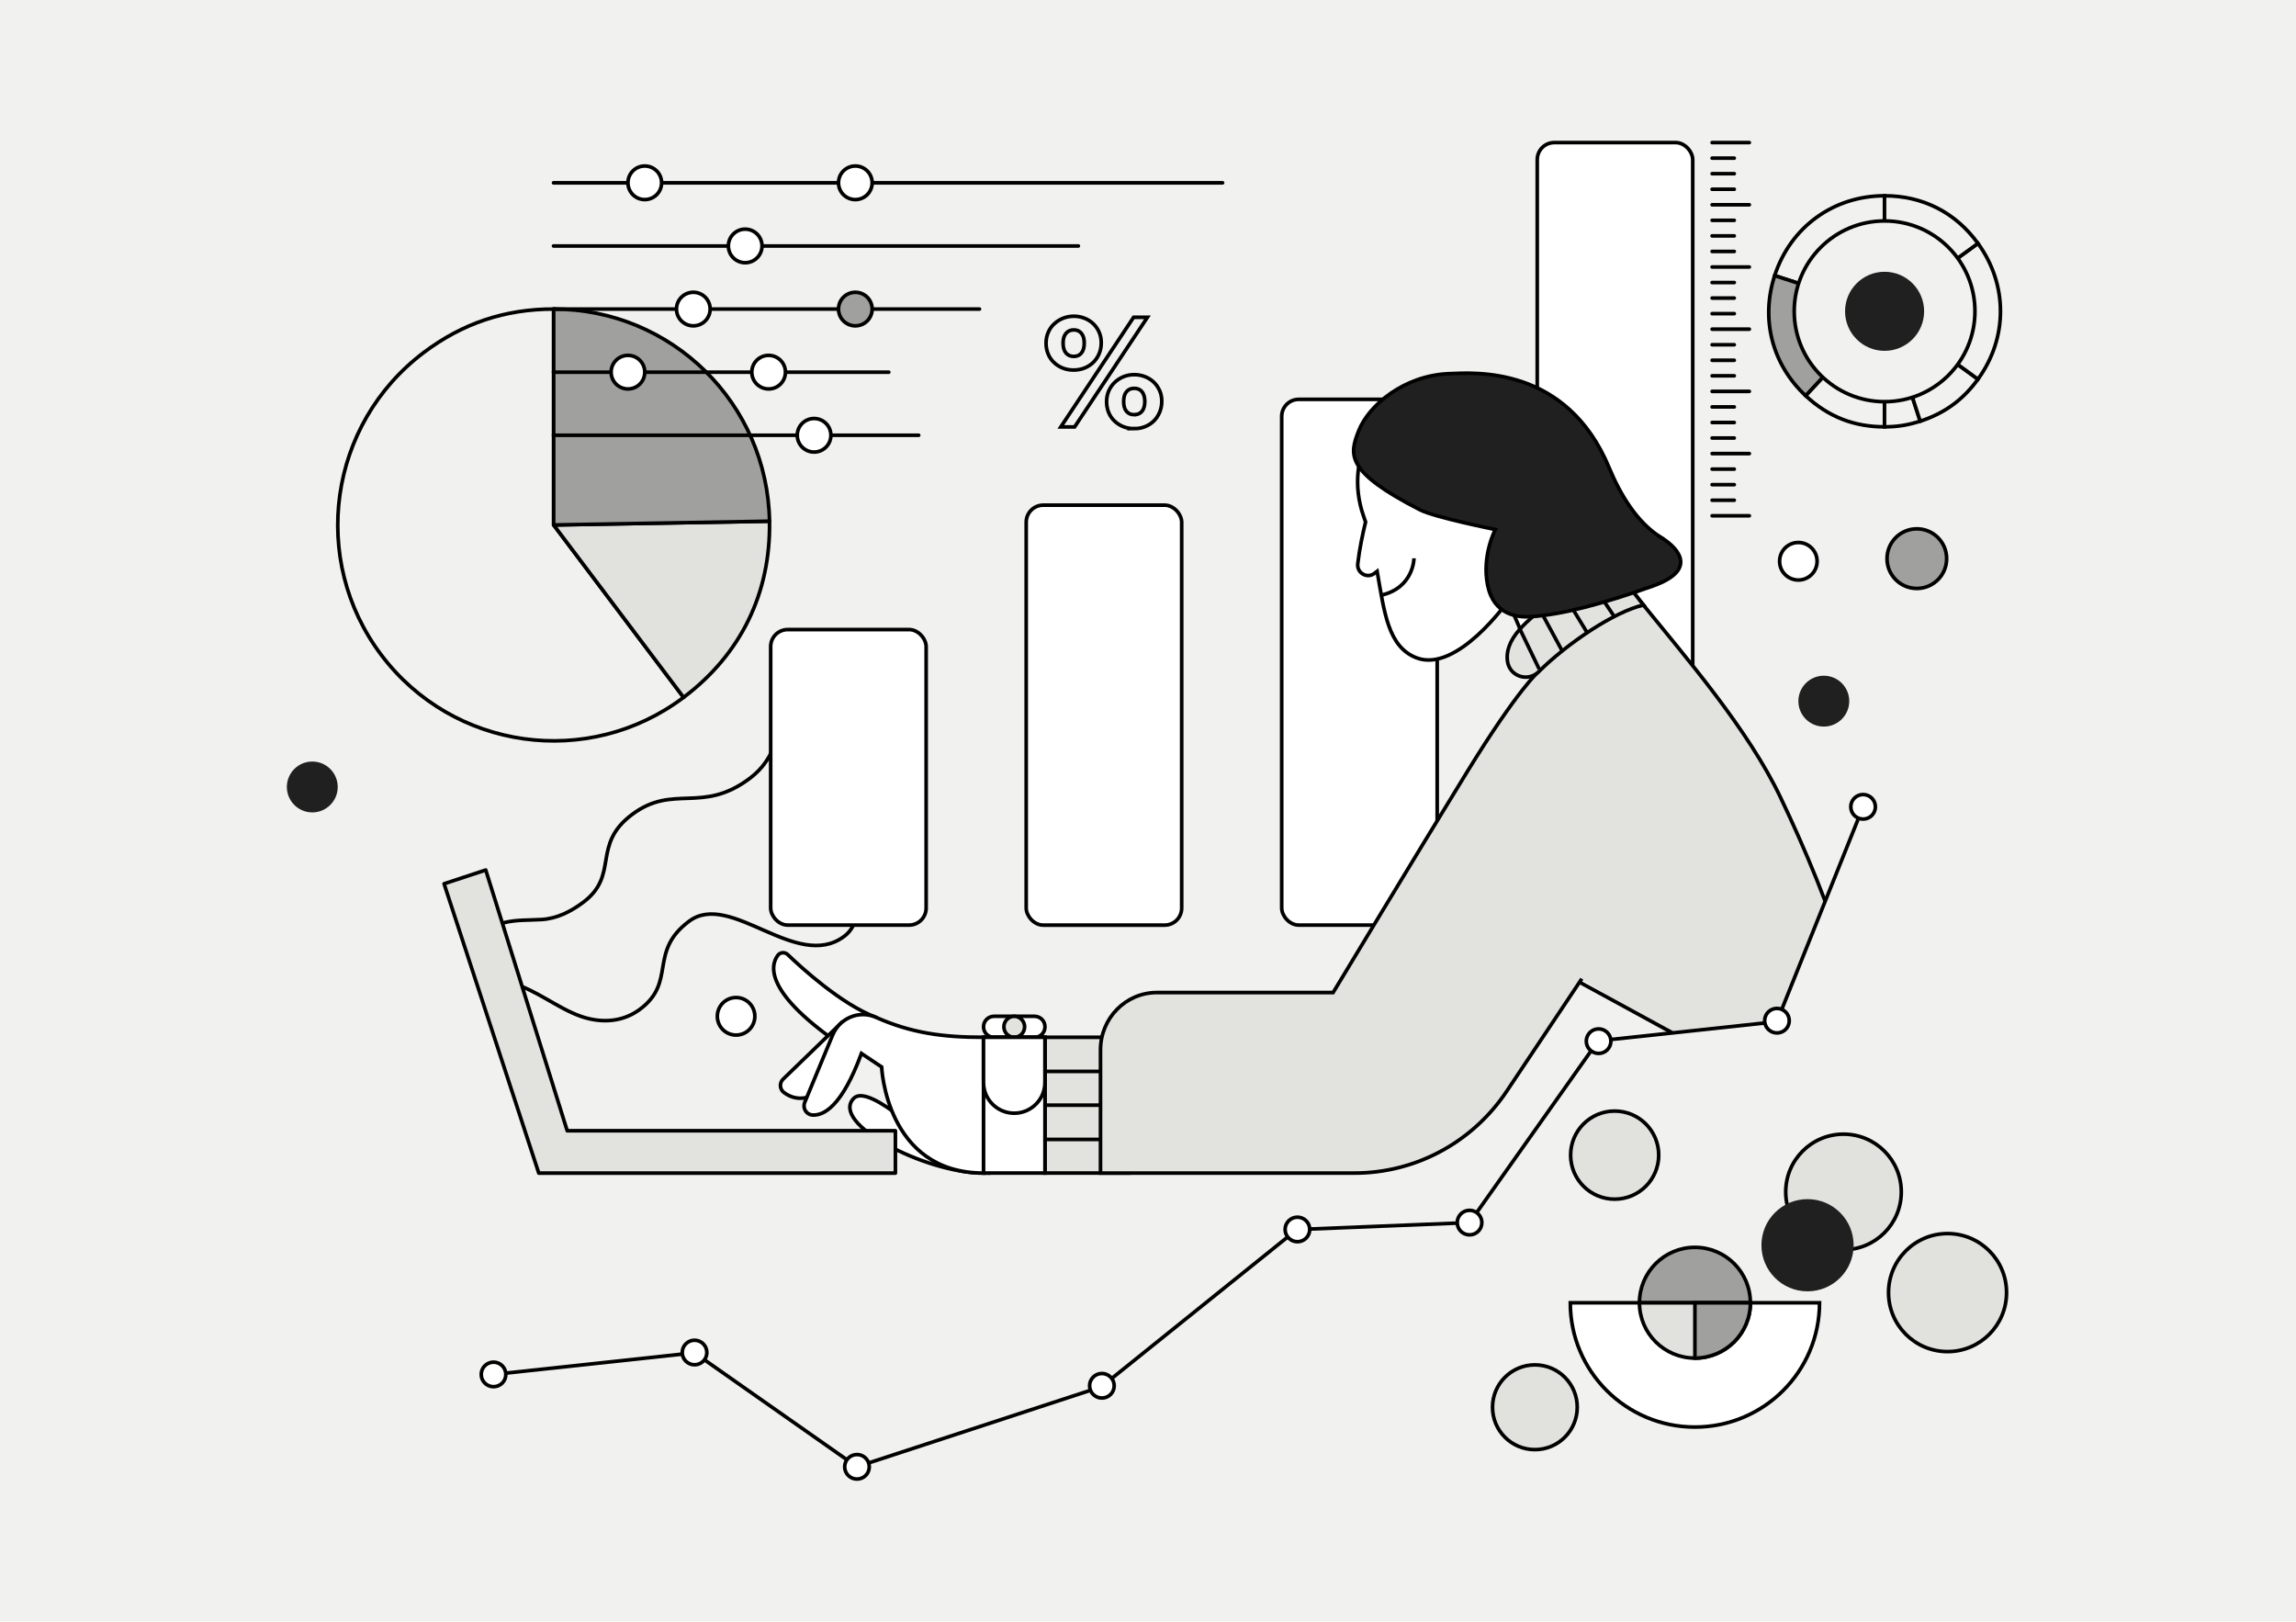 <?xml version="1.0" encoding="UTF-8"?><svg id="Layer_1" xmlns="http://www.w3.org/2000/svg" viewBox="0 0 640 452"><defs><style>.cls-1,.cls-2,.cls-3,.cls-4,.cls-5,.cls-6,.cls-7,.cls-8,.cls-9,.cls-10,.cls-11,.cls-12,.cls-13,.cls-14{stroke:#000;stroke-width:1.01px;}.cls-1,.cls-2,.cls-3,.cls-4,.cls-5,.cls-6,.cls-8,.cls-9,.cls-10,.cls-11{stroke-miterlimit:10;}.cls-1,.cls-15{fill:#202020;}.cls-2,.cls-14{fill:#e1e1dd;}.cls-3,.cls-8,.cls-12{fill:#a0a09e;}.cls-4,.cls-9,.cls-16{fill:#fff;}.cls-5,.cls-13,.cls-17{fill:#e2e2de;}.cls-6,.cls-18{fill:#f1f1ef;}.cls-7,.cls-10,.cls-11{fill:none;}.cls-8,.cls-9,.cls-11{stroke-linecap:round;}.cls-12,.cls-13,.cls-14{stroke-linejoin:round;}.cls-15,.cls-16,.cls-17,.cls-18{stroke-width:0px;}</style></defs><rect class="cls-18" x="0" width="640" height="452"/><path class="cls-10" d="m228.56,188.05l-4.41,3.28c-9.07,6.75-4.43,17.64-15.3,25.73-13.24,9.85-21.09,1.35-32.61,9.92-11.52,8.57-3.43,16.9-13.73,24.56-3.42,2.55-7.27,4.51-11.6,4.76-3.76.21-6.96.04-10.21.83-1.36.33-2.73.83-4.15,1.59"/><path class="cls-10" d="m240.3,212.26l-4.41,3.28c-6.07,10.98,10.26,37.39-.61,45.47-13.24,9.85-31.64-12.83-43.16-4.26-11.53,8.57-3.43,16.9-13.73,24.56-4.08,3.04-8.93,3.78-13.88,2.71-6.74-1.45-12.77-6.59-19.21-9.1"/><rect class="cls-16" x="214.82" y="175.48" width="43.34" height="82.37" rx="4.75" ry="4.75"/><rect class="cls-10" x="214.82" y="175.48" width="43.34" height="82.37" rx="4.75" ry="4.75"/><rect class="cls-16" x="286.05" y="140.8" width="43.34" height="117.06" rx="4.75" ry="4.75"/><rect class="cls-10" x="286.05" y="140.8" width="43.34" height="117.06" rx="4.75" ry="4.75"/><rect class="cls-16" x="357.27" y="111.31" width="43.34" height="146.54" rx="4.75" ry="4.75"/><rect class="cls-10" x="357.27" y="111.31" width="43.34" height="146.54" rx="4.75" ry="4.75"/><rect class="cls-16" x="428.5" y="39.74" width="43.34" height="218.11" rx="4.75" ry="4.75"/><rect class="cls-10" x="428.5" y="39.74" width="43.34" height="218.11" rx="4.75" ry="4.75"/><path class="cls-4" d="m458.1,168.64c-6.02-7.43-10.91-13.78-13.15-18.44-11.46-23.87-7.66-35.37-20.52-41.1-12.64-5.63-20.88-1.76-29.46,0-9.07,1.87-21,17.54-14.85,34.85.18.52.36,1.03.53,1.55-.77,3.13-1.71,7.5-2.18,11.63-.29,2.56,2.58,4.24,4.62,2.7l.78-.59c2.01,11.43,3.03,21.05,10.96,24.11,11.32,4.36,25.52-15.83,25.52-15.83l8.52,19.71,29.24-18.58h0Z"/><path class="cls-5" d="m314.76,289.12h-23.48v37.84h23.48v-37.84Z"/><path class="cls-10" d="m465.77,233.85l-24.84,38.95"/><path class="cls-10" d="m394.14,155.61c0,.08-.07,8.21-9.11,10.28"/><path class="cls-16" d="m408.31,132.14s4.34-8.19,10.39-5.2c7.67,3.8,3.1,13.55,0,15.28"/><path class="cls-10" d="m408.31,132.14s4.34-8.19,10.39-5.2c7.67,3.8,3.1,13.55,0,15.28"/><path class="cls-17" d="m524.45,326.96c0-38.3-14.66-76.46-28.16-104.74-9.04-18.95-25.97-38.5-38.2-53.59,0,0-21.47,0-29.24,18.58,0,0-5.68,4.81-19.87,27.89-14.2,23.08-37.38,61.55-37.38,61.55h-49.11c-8.69,0-15.73,7.15-15.73,15.98v34.34h70.84c16.98,0,32.86-8.55,42.39-22.82l20.93-31.34"/><path class="cls-10" d="m524.45,326.96c0-38.3-14.66-76.46-28.16-104.74-9.04-18.95-25.97-38.5-38.2-53.59,0,0-21.47,0-29.24,18.58,0,0-5.68,4.81-19.87,27.89-14.2,23.08-37.38,61.55-37.38,61.55h-49.11c-8.69,0-15.73,7.15-15.73,15.98v34.34h70.84c16.98,0,32.86-8.55,42.39-22.82l20.93-31.34"/><path class="cls-4" d="m244.15,283.56c-9.7-3.69-20.88-13.94-24.56-17.48-.8-.77-2.1-.7-2.77.19-2.18,2.91-3.74,10.62,18.71,25.74l8.62-8.44Z"/><path class="cls-4" d="m234.22,285.38l-15.94,15.42c-1.08,1.05-.95,2.82.25,3.72,2.06,1.54,5.65,2.85,10.48-.57,7.9-5.58,5.21-18.57,5.21-18.57Z"/><path class="cls-4" d="m274.16,326.97c-16.46,0-43.07-13.96-36.14-20.87,4.33-4.32,22.31,13.38,22.31,13.38l13.83,7.49Z"/><path class="cls-4" d="m274.16,289.12c-11.5,0-20.15-1.2-30.01-5.57-4.67-2.07-10.1.21-12.07,4.98l-7.76,18.72c-.66,1.59.4,3.39,2.09,3.53,3.1.25,8.23-2.25,13.71-17.15l5.63,3.76s1.21,29.58,28.41,29.58v-37.84h0Z"/><path class="cls-4" d="m288.37,283.27h-11.3c-1.61,0-2.91,1.3-2.91,2.91v.05c0,1.61,1.3,2.91,2.91,2.91h11.3c1.61,0,2.91-1.3,2.91-2.91v-.05c0-1.61-1.3-2.91-2.91-2.91Z"/><path class="cls-5" d="m282.72,283.27c-1.59,0-2.89,1.32-2.89,2.93s1.3,2.93,2.89,2.93,2.89-1.32,2.89-2.93-1.3-2.93-2.89-2.93Z"/><path class="cls-4" d="m291.28,289.12h-17.12v37.84h17.12v-37.84Z"/><path class="cls-10" d="m291.28,298.63h15.49"/><path class="cls-10" d="m291.28,308.04h15.49"/><path class="cls-10" d="m291.28,317.59h15.49"/><path class="cls-5" d="m428.91,187.23c8.05-7.99,21.14-16.76,29.19-18.59l-8.28-10.65s-17.31,7.56-26.11,17.32c-3.13,3.47-3.87,6.53-3.51,9.01.6,4.23,5.7,5.89,8.71,2.91Z"/><path class="cls-10" d="m429.37,170.2l6.12,11.29"/><path class="cls-10" d="m435.82,165.54l6.6,10.8"/><path class="cls-10" d="m442.92,161.39l7.11,10.53"/><path class="cls-10" d="m423.49,174.97l5.55,11.52"/><path class="cls-4" d="m274.15,289.12h17.12v12.6c0,4.73-3.84,8.56-8.56,8.56s-8.56-3.84-8.56-8.56v-12.6h0Z"/><path class="cls-13" d="m158.11,315.18l-22.71-72.68-11.62,3.83,26.4,80.65h99.41v-11.81h-91.48Z"/><path class="cls-7" d="m440.26,273.75l25.84,14.09"/><polygon class="cls-18" points="510.82 246.08 495.29 284.77 460.69 288.49 503.84 359.93 560.04 342.78 547.63 282.34 510.82 246.08"/><path class="cls-6" d="m154.33,146.32l36.22,48.06c-26.54,20-64.28,14.7-84.28-11.84-20-26.54-14.7-64.28,11.84-84.28,10.83-8.16,22.66-12.12,36.22-12.12v60.18Z"/><path class="cls-14" d="m154.33,146.32l60.17-1.05c.35,20.01-7.97,37.07-23.95,49.11l-36.22-48.06Z"/><path class="cls-12" d="m154.33,146.32v-60.18c32.87,0,59.6,26.26,60.17,59.13l-60.17,1.05Z"/><path class="cls-11" d="m256.08,121.32h-101.8"/><path class="cls-11" d="m247.75,103.74h-93.47"/><path class="cls-11" d="m273.03,86.15h-118.75"/><path class="cls-11" d="m300.59,68.56h-146.3"/><path class="cls-11" d="m340.79,50.96h-186.5"/><path class="cls-9" d="m238.42,55.63c2.59,0,4.69-2.09,4.69-4.68s-2.1-4.68-4.69-4.68-4.69,2.09-4.69,4.68,2.1,4.68,4.69,4.68Z"/><path class="cls-9" d="m207.72,73.23c2.59,0,4.69-2.09,4.69-4.68s-2.1-4.68-4.69-4.68-4.69,2.09-4.69,4.68,2.1,4.68,4.69,4.68Z"/><path class="cls-8" d="m238.42,90.82c2.59,0,4.69-2.09,4.69-4.68s-2.1-4.67-4.69-4.67-4.69,2.09-4.69,4.67,2.1,4.68,4.69,4.68Z"/><path class="cls-9" d="m193.26,90.82c2.59,0,4.69-2.09,4.69-4.68s-2.1-4.67-4.69-4.67-4.69,2.09-4.69,4.67,2.1,4.68,4.69,4.68Z"/><path class="cls-9" d="m214.25,108.41c2.59,0,4.69-2.09,4.69-4.68s-2.1-4.68-4.69-4.68-4.69,2.09-4.69,4.68,2.1,4.68,4.69,4.68Z"/><path class="cls-9" d="m175.04,108.41c2.59,0,4.69-2.09,4.69-4.68s-2.1-4.68-4.69-4.68-4.69,2.09-4.69,4.68,2.1,4.68,4.69,4.68Z"/><path class="cls-9" d="m226.92,126c2.59,0,4.69-2.09,4.69-4.68s-2.1-4.67-4.69-4.67-4.69,2.09-4.69,4.67,2.1,4.68,4.69,4.68Z"/><path class="cls-9" d="m179.73,55.63c2.59,0,4.69-2.09,4.69-4.68s-2.1-4.68-4.69-4.68-4.69,2.09-4.69,4.68,2.1,4.68,4.69,4.68Z"/><polyline class="cls-10" points="137.57 383.09 193.57 377.06 238.86 408.83 307.03 386.51 361.51 342.71 409.65 340.77 445.48 290.12 495.29 284.77 519.33 224.87"/><path class="cls-4" d="m137.57,386.51c1.9,0,3.43-1.53,3.43-3.42s-1.54-3.42-3.43-3.42-3.43,1.53-3.43,3.42,1.54,3.42,3.43,3.42Z"/><path class="cls-4" d="m193.6,380.4c1.9,0,3.43-1.53,3.43-3.42s-1.54-3.42-3.43-3.42-3.43,1.53-3.43,3.42,1.54,3.42,3.43,3.42Z"/><path class="cls-4" d="m238.88,412.26c1.9,0,3.43-1.53,3.43-3.42s-1.54-3.42-3.43-3.42-3.43,1.53-3.43,3.42,1.54,3.42,3.43,3.42Z"/><path class="cls-4" d="m307.15,389.67c1.9,0,3.43-1.53,3.43-3.42s-1.54-3.42-3.43-3.42-3.43,1.53-3.43,3.42,1.54,3.42,3.43,3.42Z"/><path class="cls-4" d="m361.65,346.1c1.9,0,3.43-1.53,3.43-3.42s-1.54-3.42-3.43-3.42-3.43,1.53-3.43,3.42,1.54,3.42,3.43,3.42Z"/><path class="cls-4" d="m409.63,344.19c1.9,0,3.43-1.53,3.43-3.42s-1.54-3.42-3.43-3.42-3.43,1.53-3.43,3.42,1.54,3.42,3.43,3.42Z"/><path class="cls-4" d="m445.6,293.62c1.9,0,3.43-1.53,3.43-3.42s-1.54-3.42-3.43-3.42-3.43,1.53-3.43,3.42,1.54,3.42,3.43,3.42Z"/><path class="cls-4" d="m495.32,287.91c1.9,0,3.43-1.53,3.43-3.42s-1.54-3.42-3.43-3.42-3.43,1.53-3.43,3.42,1.54,3.42,3.43,3.42Z"/><path class="cls-4" d="m519.33,228.3c1.9,0,3.43-1.53,3.43-3.42s-1.54-3.42-3.43-3.42-3.43,1.53-3.43,3.42,1.54,3.42,3.43,3.42Z"/><circle class="cls-3" cx="534.31" cy="155.71" r="8.31"/><circle class="cls-15" cx="508.38" cy="195.43" r="7.09"/><circle class="cls-4" cx="501.28" cy="156.44" r="5.23"/><circle class="cls-14" cx="450.08" cy="321.96" r="12.28"/><circle class="cls-14" cx="542.87" cy="360.28" r="16.45"/><circle class="cls-14" cx="513.87" cy="332.23" r="16.11"/><circle class="cls-15" cx="503.84" cy="347.08" r="12.85"/><circle class="cls-14" cx="471.59" cy="363.15" r="7.61"/><circle class="cls-14" cx="427.84" cy="392.24" r="11.81"/><circle class="cls-3" cx="472.45" cy="363.13" r="15.46"/><path class="cls-4" d="m472.45,397.76c19.19,0,34.74-15.51,34.74-34.64h-69.48c0,19.13,15.55,34.64,34.74,34.64Z"/><path class="cls-2" d="m472.45,378.54c8.54,0,15.46-6.9,15.46-15.41h-30.92c0,8.51,6.92,15.41,15.46,15.41Z"/><path class="cls-3" d="m472.45,378.54c8.54,0,15.46-6.9,15.46-15.41h-15.46v15.41Z"/><circle class="cls-15" cx="87.05" cy="219.35" r="7.09"/><path class="cls-10" d="m299.28,103.14c-1.14,0-2.18-.19-3.12-.58-.94-.38-1.75-.92-2.44-1.6-.68-.65-1.21-1.44-1.58-2.35-.37-.91-.56-1.91-.56-2.99s.2-2.04.6-2.97c.4-.93.95-1.72,1.67-2.37.68-.65,1.5-1.18,2.44-1.56.94-.38,1.95-.58,3.03-.58s2.05.19,2.99.56c.94.37,1.75.88,2.44,1.54.68.66,1.22,1.43,1.62,2.33.4.9.6,1.89.6,2.97s-.19,2.09-.58,3.01c-.38.93-.92,1.73-1.6,2.41s-1.5,1.22-2.44,1.6c-.94.38-1.97.58-3.08.58Zm16.71-14.7h3.85l-20.3,30.56h-3.85l20.3-30.56Zm-16.67,10.9c.91,0,1.62-.32,2.14-.96.51-.64.77-1.56.77-2.76s-.26-2.04-.77-2.69c-.51-.66-1.23-.98-2.14-.98s-1.64.32-2.18.96c-.54.64-.81,1.55-.81,2.71,0,1.23.27,2.15.81,2.78.54.63,1.27.94,2.18.94Zm16.84,20.13c-1.14,0-2.18-.19-3.12-.58s-1.75-.92-2.44-1.6c-.68-.66-1.21-1.44-1.58-2.35-.37-.91-.56-1.91-.56-2.99s.2-2.08.6-2.99c.4-.91.95-1.71,1.67-2.39.68-.65,1.49-1.18,2.41-1.56.93-.38,1.93-.58,3.01-.58s2.09.19,3.03.56c.94.37,1.75.88,2.44,1.54.68.66,1.22,1.43,1.62,2.33.4.9.6,1.89.6,2.97s-.19,2.09-.58,3.03c-.38.94-.92,1.75-1.6,2.44-.68.68-1.5,1.22-2.44,1.6s-1.97.58-3.08.58Zm0-3.89c.94,0,1.67-.32,2.18-.96.51-.64.77-1.55.77-2.71s-.26-2.07-.77-2.71c-.51-.64-1.24-.96-2.18-.96s-1.63.31-2.16.94c-.53.63-.79,1.54-.79,2.74s.26,2.11.79,2.73c.53.63,1.25.94,2.16.94Z"/><path class="cls-6" d="m525.3,86.77l-30.62-9.95c4.4-13.53,16.4-22.25,30.62-22.25v32.2Z"/><path class="cls-3" d="m525.3,86.77l-21.96,23.55c-9.36-8.73-12.62-21.32-8.66-33.5l30.62,9.95Z"/><path class="cls-6" d="m525.3,86.77v32.2c-8.54,0-15.72-2.83-21.96-8.65l21.96-23.55Z"/><path class="cls-6" d="m525.3,86.77l9.95,30.62c-3.38,1.1-6.39,1.58-9.95,1.58v-32.2Z"/><path class="cls-6" d="m525.3,86.77l26.05,18.93c-4.18,5.75-9.33,9.5-16.1,11.7l-9.95-30.62Z"/><path class="cls-6" d="m525.3,86.77l26.05-18.93c8.36,11.51,8.36,26.34,0,37.85l-26.05-18.93Z"/><path class="cls-6" d="m525.3,86.77v-32.2c10.67,0,19.78,4.64,26.05,13.27l-26.05,18.93Z"/><circle class="cls-6" cx="525.32" cy="86.77" r="25.19"/><line class="cls-11" x1="477.24" y1="143.76" x2="487.62" y2="143.76"/><line class="cls-11" x1="477.24" y1="139.43" x2="483.42" y2="139.43"/><line class="cls-11" x1="477.24" y1="135.09" x2="483.42" y2="135.09"/><line class="cls-11" x1="477.24" y1="130.76" x2="483.42" y2="130.76"/><line class="cls-11" x1="477.24" y1="126.43" x2="487.62" y2="126.43"/><line class="cls-11" x1="477.24" y1="122.09" x2="483.42" y2="122.09"/><line class="cls-11" x1="477.24" y1="117.76" x2="483.42" y2="117.76"/><line class="cls-11" x1="477.24" y1="113.42" x2="483.42" y2="113.42"/><line class="cls-11" x1="477.24" y1="109.09" x2="487.62" y2="109.09"/><line class="cls-11" x1="477.24" y1="91.75" x2="487.62" y2="91.75"/><line class="cls-11" x1="477.24" y1="104.75" x2="483.42" y2="104.75"/><line class="cls-11" x1="477.24" y1="100.42" x2="483.42" y2="100.42"/><line class="cls-11" x1="477.24" y1="96.09" x2="483.42" y2="96.09"/><line class="cls-11" x1="477.24" y1="74.42" x2="487.62" y2="74.42"/><line class="cls-11" x1="477.24" y1="87.42" x2="483.42" y2="87.42"/><line class="cls-11" x1="477.24" y1="83.08" x2="483.42" y2="83.08"/><line class="cls-11" x1="477.24" y1="78.75" x2="483.42" y2="78.75"/><line class="cls-11" x1="477.24" y1="57.08" x2="487.62" y2="57.08"/><line class="cls-11" x1="477.24" y1="70.08" x2="483.42" y2="70.08"/><line class="cls-11" x1="477.24" y1="65.75" x2="483.42" y2="65.75"/><line class="cls-11" x1="477.24" y1="61.41" x2="483.42" y2="61.41"/><line class="cls-11" x1="477.24" y1="39.74" x2="487.62" y2="39.74"/><line class="cls-11" x1="477.24" y1="52.75" x2="483.42" y2="52.75"/><line class="cls-11" x1="477.24" y1="48.41" x2="483.42" y2="48.41"/><line class="cls-11" x1="477.24" y1="44.08" x2="483.42" y2="44.08"/><circle class="cls-4" cx="205.18" cy="283.27" r="5.23"/><circle class="cls-15" cx="525.32" cy="86.77" r="11.02"/><path class="cls-1" d="m463.17,149.91c2.92,1.76,11.57,8.43-2.47,13.44-14.05,5-25.21,7.94-33.94,8.53-3.72.25-10.39-.42-12.09-8.75-1.7-8.33,2.16-15.54,2.16-15.54,0,0-16.88-3.38-20.99-5.48-20.98-10.7-19.67-15.48-17.14-21.97,2.84-7.29,12.78-15.52,25.24-15.99,6.8-.26,32.72-2.43,44.62,26.26,2.9,6.99,7.62,15.27,14.62,19.49Z"/></svg>